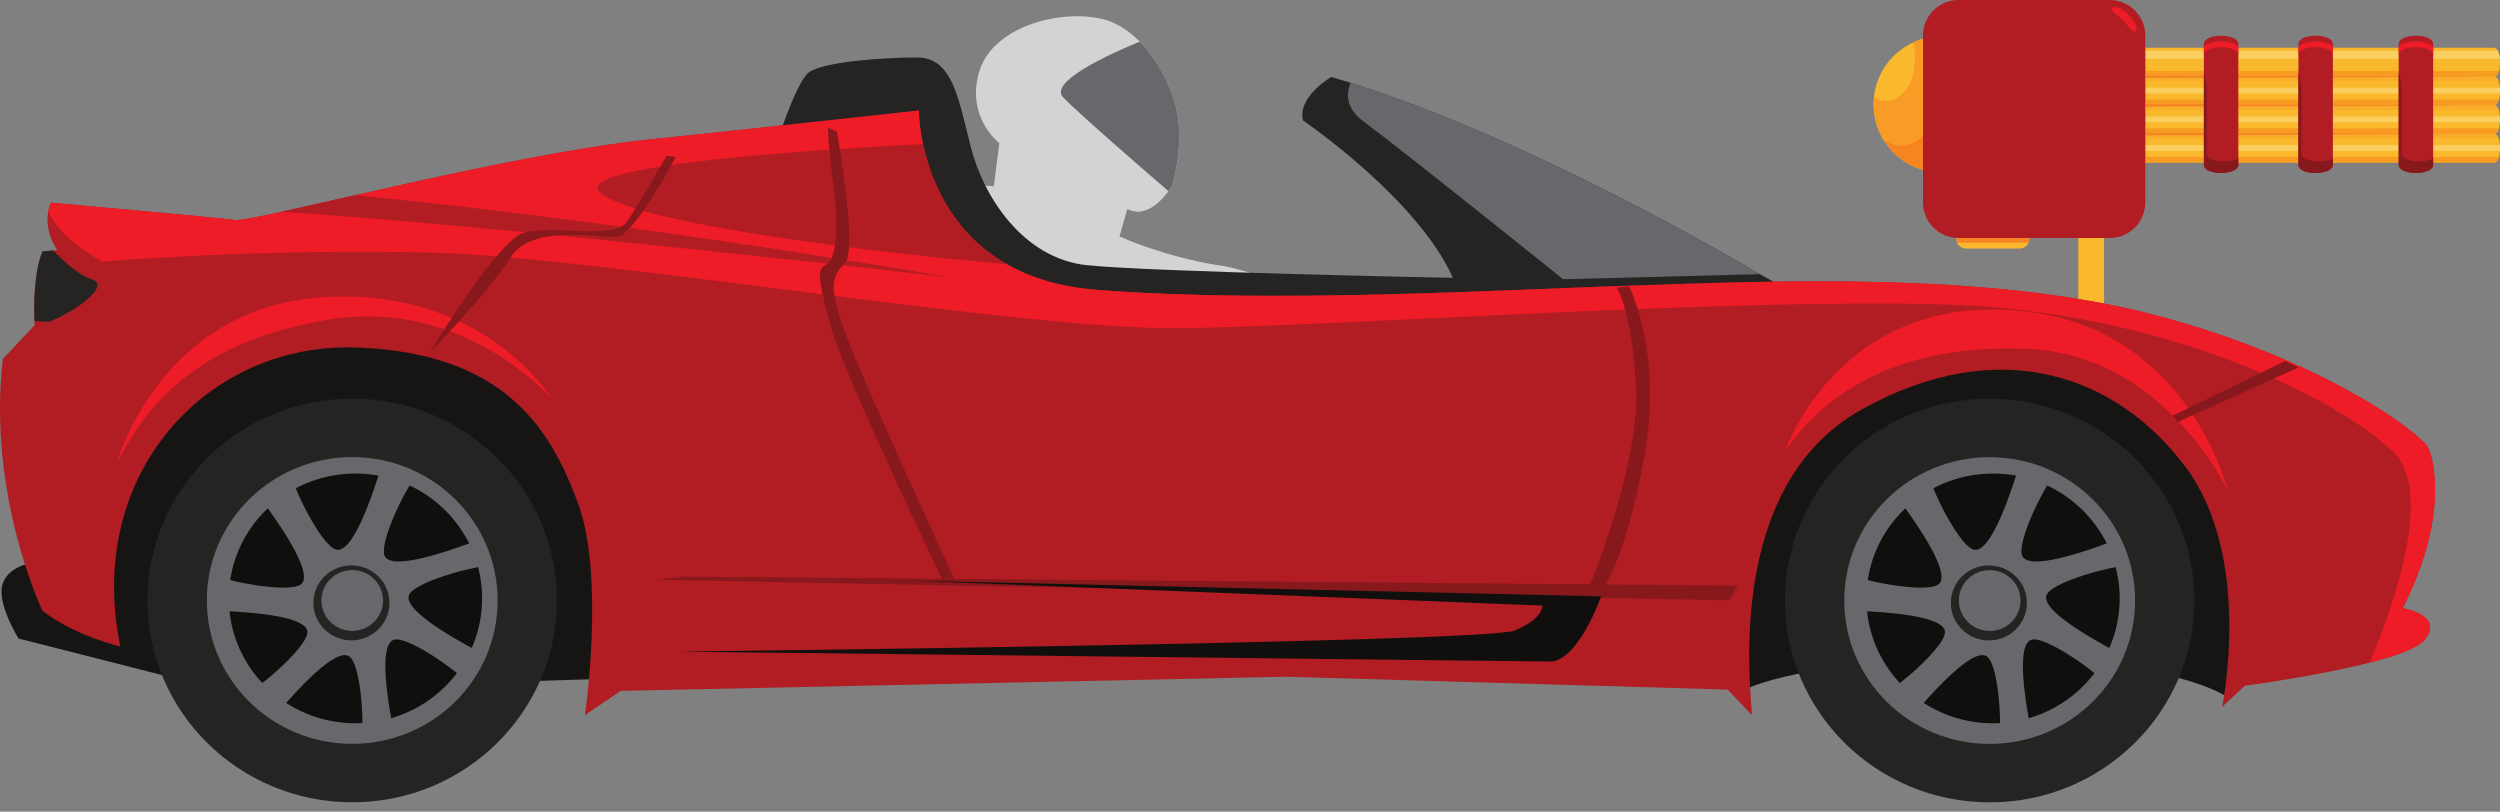 <svg width="154" height="50" fill="none" xmlns="http://www.w3.org/2000/svg"><rect width="100%" height="100%" fill="#808080" stroke="none"/><g clip-path="url(#clip0)"><path d="M125.956 16.494z" fill="#6D99AD"/><path d="M124.404 15.31h-3.293a.598.598 0 01-.598-.598v-1.474h4.489v1.474c0 .33-.268.599-.598.599" fill="#FAB92C"/><path d="M120.513 14.712c0 .084.017.164.049.236h4.391a.582.582 0 00.049-.236v-1.474h-4.489v1.474z" fill="#F68623"/><path d="M119.613 10.629a4.2 4.2 0 110-8.4v8.4z" fill="#FAB92C"/><path d="M118.457 10.468a4.202 4.202 0 01-3.024-4.46c.238.127.487.206.744.206.282 0 .572-.094.865-.32.955-.737 1.017-2.123.831-3.289.188-.085.383-.157.584-.215v5.944c-.402.435-.862.619-1.324.619-.374 0-.749-.12-1.096-.326a4.21 4.21 0 002.42 1.84" fill="#F89C26"/><path d="M118.457 10.467a4.21 4.21 0 01-2.42-1.84c.347.205.722.326 1.096.326.462 0 .922-.184 1.324-.62v2.134z" fill="#F68421"/><path d="M127.109 21.192h-12.315a.794.794 0 010-1.589h12.315c.504 0 .914-.41.914-.913V13.1a.794.794 0 111.588 0v5.589a2.504 2.504 0 01-2.502 2.502M153.63 10.017h-21.481V8.234h21.481c.493 0 .493 1.783 0 1.783z" fill="#FAB92C"/><path d="M153.637 10.017h.001-.001zm.003 0h.001-.001zm.002 0h0zm.005 0z" fill="#F9D571"/><path d="M153.63 10.017h-3.747v-.353h4.049c-.057.198-.151.34-.282.353h-.006-.005-.01.001zm-5.873 0h-4.052V9.664h4.052v.353zm-6.176 0h-3.7v-.279h-.001v-.074h3.701v.353zm-5.824 0h-3.609v-.353h3.609v.353z" fill="#F89B21"/><path d="M153.92 8.55h-4.037v-.278l3.726-.02H153.65a.212.212 0 00.041-.009c.102.033.178.15.23.307h-.001zm-6.161 0h-4.053v-.246l4.053-.021v.267zm-6.176 0h-3.701v-.227l3.701-.01v.237zm-5.825 0h-3.608v-.21l3.608-.01v.22" fill="#F9AE29"/><path d="M153.994 9.293h-4.111V8.94h4.109c.01.116.01.236.002.353zm-6.236 0h-4.052V8.94h4.052v.353zm-6.176 0h-3.7V8.94h3.7v.353zm-5.824 0h-3.609V8.94h3.609v.353z" fill="#FACF60"/><path d="M153.63 8.253h-21.481V6.469h21.481c.493 0 .493 1.784 0 1.784z" fill="#FAB92C"/><path d="M153.637 8.252h.001-.001zm.003 0h0zm.002 0h0zm.005 0zm.002 0z" fill="#F79120"/><path d="M153.63 8.253h-.021.022l-3.748-.02V7.9h4.049c-.057.197-.151.339-.282.352h-.006-.002-.001-.012.001zm-5.873-.03l-4.052-.022V7.9h4.052v.322zm-6.176-.03l-3.701-.011V7.9h3.701v.293zm-5.824-.018l-3.609-.01V7.9h3.609v.275" fill="#F89B21"/><path d="M153.92 6.785h-4.037v-.278l3.737-.02H153.65l.01-.001a.02.02 0 00.003 0h.002a.422.422 0 00.028-.008c.1.033.176.15.228.307h-.001zm-6.161 0h-4.053V6.54l4.053-.02v.266zm-6.176 0h-3.701V6.56l3.701-.011v.237zm-5.824 0h-3.609v-.209l3.609-.01v.22" fill="#F9AE29"/><path d="M153.994 7.528h-4.111v-.353h4.109c.01.116.01.236.002.353zm-6.236 0h-4.052v-.353h4.052v.353zm-6.176 0h-3.7v-.353h3.7v.353zm-5.824 0h-3.609v-.353h3.609v.353z" fill="#FACF60"/><path d="M153.63 6.488h-21.481V4.704h21.481c.493 0 .493 1.784 0 1.784z" fill="#FAB92C"/><path d="M153.637 6.488h.001-.001zm.003 0h.001-.001zm.002 0h0zm.005 0v-.001zm.015-.003h.002-.002z" fill="#F79120"/><path d="M153.63 6.488h-.01.011l-3.748-.02v-.333h4.049c-.056.191-.145.33-.269.35h-.001-.003l-.01.002h-.005-.002-.003-.01.001zm-5.873-.031l-4.053-.021v-.301h4.053v.322zm-6.176-.03l-3.701-.01v-.282h3.701v.293zm-5.824-.017l-3.609-.01v-.265h3.609v.275" fill="#F89B21"/><path d="M153.92 5.02h-4.037v-.278l3.737-.02H153.65a.207.207 0 00.042-.009c.101.033.177.15.229.307h-.001zm-6.161 0h-4.053v-.246l4.053-.02v.266zm-6.176 0h-3.701v-.226l3.701-.011v.237zm-5.825 0h-3.608v-.209l3.608-.01v.22" fill="#F9AE29"/><path d="M153.994 5.763h-4.111V5.41h4.109c.01.116.01.236.002.353zm-6.236 0h-4.052V5.41h4.052v.353zm-6.176 0h-3.7V5.41h3.7v.353zm-5.824 0h-3.609V5.41h3.609v.353z" fill="#FACF60"/><path d="M153.63 4.723h-21.481V2.939h21.481c.493 0 .493 1.784 0 1.784z" fill="#FAB92C"/><path d="M153.637 4.723h.001-.001zm.003 0h0zm.002 0h0zm.005 0zm.002-.001z" fill="#F79120"/><path d="M153.63 4.723h-.01.011l-3.748-.02V4.37h4.049c-.057.198-.151.339-.282.352h-.006-.002-.001-.012.001zm-5.873-.03l-4.052-.022V4.37h4.052v.322zm-6.176-.03l-3.701-.011V4.37h3.701v.293zm-5.824-.018l-3.609-.01V4.37h3.609v.275" fill="#F89B21"/><path d="M153.991 3.626h-4.108v-.502h3.983a1.4 1.4 0 01.125.502zm-6.233 0h-4.053v-.223.009-.288h4.053v.502zm-6.176 0h-3.701v-.223.009-.288h3.701v.502zm-5.824 0h-3.609v-.502h3.609v.502z" fill="#FACF60"/><path d="M132.149 8.164l10.741.033 10.741.055-10.741.056-10.741.033v-.177M132.149 6.4l10.741.032 10.741.056-10.741.056-10.741.032v-.177M132.149 4.635l10.741.032 10.741.056-10.741.056-10.741.032v-.176" fill="#F68623"/><path d="M135.758 10.151V2.706c0-.673 2.123-.673 2.123 0v7.445c0 .672-2.123.672-2.123 0z" fill="#B11D23"/><path d="M136.82 10.655c.53 0 1.061-.168 1.061-.504v-.134.134c0 .336-.53.504-1.061.504" fill="#98BAC5"/><path d="M137.881 10.017v-.279.28z" fill="#91721B"/><path d="M136.82 10.655c-.531 0-1.062-.168-1.062-.504V4.486l.001.005c.114.34.175.695.175 1.053v3.901c0 .336.53.504 1.061.504.343 0 .686-.07.886-.21V10.15c0 .336-.531.504-1.062.504" fill="#87181C"/><path d="M137.881 2.94v-.083.082z" fill="#fff"/><path d="M137.881 3.124V2.94v.185z" fill="#FACE5D"/><path d="M137.881 3.412V3.124v.288" fill="#FCDF8A"/><path d="M135.758 3.411v-.553c.228-.207.646-.304 1.062-.304.416 0 .833.097 1.061.303v.547c-.008-.331-.535-.497-1.061-.497-.531 0-1.062.168-1.062.504" fill="#ED1C26"/><path d="M147.758 10.151V2.706c0-.673 2.125-.673 2.125 0v7.445c0 .672-2.125.672-2.125 0" fill="#B11D23"/><path d="M148.821 10.655c-.531 0-1.063-.168-1.063-.504V4.486l.003.005c.113.34.174.695.174 1.053v3.901c0 .336.53.504 1.061.504.342 0 .687-.07.887-.21V10.15c0 .336-.532.504-1.062.504" fill="#87181C"/><path d="M149.883 3.412c0-.336-.532-.505-1.062-.505-.531 0-1.061.168-1.063.504v-.553c.228-.207.647-.304 1.063-.304.415 0 .834.097 1.062.304v.554z" fill="#ED1C26"/><path d="M141.582 10.151V2.706c0-.673 2.123-.673 2.123 0v7.445c0 .672-2.123.672-2.123 0" fill="#B11D23"/><path d="M142.644 10.655c.531 0 1.061-.168 1.061-.504v-.134.134c0 .336-.53.504-1.061.504z" fill="#98BAC5"/><path d="M142.644 10.655c-.508 0-1.017-.153-1.059-.461a.295.295 0 01-.003-.043V4.486l.001.005c.114.34.175.695.175 1.053v3.901c0 .336.53.504 1.061.504.343 0 .686-.07.887-.21V10.15c0 .336-.531.504-1.062.504" fill="#87181C"/><path d="M141.582 3.411v-.553c.228-.207.646-.304 1.062-.304.415 0 .833.097 1.061.303v.547c-.008-.331-.535-.497-1.061-.497-.531 0-1.062.168-1.062.504" fill="#ED1C26"/><path d="M129.959 14.659h-9.313a2.19 2.19 0 01-2.189-2.19V2.19c0-1.209.98-2.189 2.189-2.189h9.313c1.209 0 2.19.98 2.19 2.19v10.28a2.19 2.19 0 01-2.19 2.189z" fill="#B11D23"/><path d="M121.755 1.77h.002-.002zm.005 0h0zm-.075-.004M123.52 1.77h0zm.005 0h0zm-.572-.563zm0-.004V1.2v.002zm0-.004v-.002.002zm0-.005v-.002.002zm0-.005v-.002.002zm0-.005v-.001.001zm0-.004v-.001zM125.285 1.77h0zm.004 0h.002-.002zm-.075-.004M127.05 1.77h0zm.004 0h.002-.002zm-.572-.563zm0-.004V1.2v.002zm0-.004v-.002.002zm0-.005v-.002.002zm.001-.005v-.002.002zm0-.005v-.001.001zm0-.004v-.001zM128.815 1.77h.001-.001zm.004 0h0zm-.572-.563zm0-.004V1.2v.002zm0-.004v-.002.002zm0-.005v-.002.002zm0-.005l.001-.002-.001.002zm.001-.005v-.002.002zm0-.004v-.001zM121.751 3.535zm.004 0h0zm.005 0h.001-.001zM123.52 3.535h0zm.005 0h0zm-.572-.563zm0-.004v-.002.002zm0-.005v-.001.001zm0-.005zm0-.005zm0-.004zM125.281 3.535zm.004 0h0zm.005 0zM127.05 3.535h0zm.004 0h0zm-.572-.563zm0-.004v-.002.002zm0-.005v-.001.001zm0-.005zm.001-.005zm0-.004zM128.815 3.535h.001-.001zm.004 0h0zm-.572-.563zm0-.004v-.002.002zm0-.005v-.001.001zm0-.004v-.001zm0-.006zm.001-.004zM130.575 3.535zm.005 0h.001-.001zm.004 0h0zm-.558-.44zm-.014-.123zm0-.004v-.002.002zm0-.005v-.001.001zm0-.005zm0-.005zm0-.004zM121.751 5.3zm.004 0h0zm.005 0h.001-.001zm-.56-.68v-.002.001zM123.52 5.3h0zm.005 0h0zm-.572-.568zm0-.004zM125.281 5.3zm.004 0h0zm.005 0zm-.56-.68v-.002.001zM127.05 5.3h0zm.004 0h0zm-.572-.568zm0-.004zM128.815 5.3h.001-.001zm.004 0h0zm-.572-.568zm0-.004v-.001.001zm0-.005zM130.575 5.3zm.005 0h.001-.001zm.004 0h0zm-.572-.568zm0-.004zM121.751 7.065zm.004 0h0zm.005 0h.001-.001zM123.52 7.065h0zm.005 0h0zm-.572-.568zm0-.004v-.001zM125.281 7.065zm.004 0h0zm.005 0zM127.05 7.065h0zm.004 0h0zm-.572-.568zm0-.004v-.001zM128.815 7.065h.001-.001zm.004 0h0zm-.572-.568zm0-.004v-.001zm0-.005zM130.575 7.065zm.005 0h.001-.001zm.004 0h0zm-.572-.568zm0-.004v-.001zM121.751 8.83zm.004 0h0zm.005 0h.001-.001zM123.52 8.83h0zm.005 0h0zm-.572-.568zm0-.004v-.001zM125.281 8.83zm.004 0h0zm.005 0zM127.05 8.83h0zm.004 0h0zm-.572-.568zm0-.004v-.001zM128.815 8.83h.001-.001zm.004 0h0zm-.572-.568v-.001.001zm0-.004v-.001zm0-.005zM130.575 8.83zm.005 0h.001-.001zm.004 0h0zm-.572-.568zm0-.004v-.001zM121.751 10.595zm.004 0h0zm.005 0h.001-.001zM123.52 10.595h0zm.005 0h0zm-.572-.568zm0-.004v-.001zM125.281 10.595zm.004 0h0zm.005 0zM127.05 10.595h0zm.004 0h0zm-.572-.568zm0-.004v-.001zM128.815 10.595h.001-.001zm.004 0h0zm-.572-.568v-.001.001zm0-.004v-.001zm0-.006zM130.575 10.595zm.005 0h.001-.001zm.004 0h0zm-.572-.568zm0-.004v-.001zM121.751 12.36l-.033-.001h.033zm.004 0h0zm.005 0h.001-.001zm-.238-.049zm-.003-.002zM123.52 12.36h0zm.005 0h0zm-.572-.568v-.001zm0-.005zM125.281 12.36l-.033-.001h.033zm.004 0h0zm.005 0zm-.238-.049zm-.003-.002zM127.05 12.36h0zm.004 0h0zm-.572-.568v-.001zm0-.005zM128.815 12.36h.001-.001zm.004 0h0zm-.572-.568v-.001zm0-.005zm0-.005zM130.575 12.36zm.005 0h.001-.001zm.004 0h0zm-.572-.568v-.001zm0-.005z" fill="#193B5B"/><path d="M129.959 14.659h-.348.355-.007zm.01 0h.004-.004zm.007 0h.003-.003zm.006 0h.004-.004zm.007 0h0zm.007 0h.003-.003zm.006 0h.004-.004zm.007 0h.004-.004zm.011-.001h0zm.007 0h.002-.002zm.006 0h0zm.007 0h.002-.002zm.006-.001h0zm.007 0h0zm.006 0h0zM118.457 2.19v-.007.007zm0-.01v-.004.004zm0-.007V2.17v.004zm0-.007v-.003.003zm0-.006v-.004.004zm0-.007v-.004.004zm0-.007v-.003.003zm0-.007v-.002.002zm.001-.01v-.002.002zm0-.006V2.12v.003zm0-.007v-.002.002zm0-.007v-.002.002zm0-.006l.001-.002-.001.002zm.001-.007v-.001z" fill="#C3D7DD"/><path d="M119.986 5.3h.001-.001zm.004 0h0zm.005 0h.002-.002zm.004 0h0zm.005 0h0zm.005 0h0zm.005 0zm-.591-.568zm0-.004zM119.986 7.065h.001-.001zm.004 0h0zm.005 0h.002-.002zm.004 0h0zm.005 0h0zm.005 0h0zm.005 0zm-.591-.568zm0-.004v-.001zM119.986 8.83h.001-.001zm.004 0h0zm.005 0h.002-.002zm.004 0h0zm.005 0h0zm.005 0h0zm.005 0zm-.591-.568zm0-.004v-.001zM119.986 10.595h.001-.001zm.004 0h0zm.005 0h.002-.002zm.004 0h0zm.005 0h0zm.005 0h0zm.005-.001zm-.591-.567zm0-.004v-.001zM119.986 12.36h.001-.001zm.004 0h0zm.005 0h.002-.002zm.004 0h0zm.005 0h0zm.005 0l.001-.001h-.001zm.005-.001zm-.591-.567v-.001zm0-.005zM121.751 14.124zm.004 0h.002-.002zm.005 0h0zm-.56-.681zM123.52 14.124h0zm.005 0h0zm-.572-.567v-.002.002zm0-.005zM125.281 14.124zm.004 0h0zm.004 0h.002-.002zm-.559-.681zM127.05 14.124h0zm.004 0h.002-.002zm-.572-.567v-.002.002zm0-.005zM128.815 14.124h.001-.001zm.004 0h0zm-.572-.567v-.002.002zm0-.005v-.001.001zm0-.005z" fill="#183350"/><path d="M114.832 11.121h0zm.006 0h.001-.001zm.008 0h0zm.006 0l.003-.001h-.003zm.006-.001h.005-.005zm.007 0h.004-.004zm.007 0h.004-.004zm.006 0h.006-.006zm.008 0h.004-.004zm.006 0h.006-.006z" fill="#fff"/><path d="M115.707 16.394l.002-.007-.002.007zm.002-.008c.055-.305.175-.586.343-.828l.002-.001a2.112 2.112 0 00-.345.83" fill="#6D99AD"/><path d="M131.469 1.95c-.152 0-.36-.364-.696-.7-.392-.392-.81-.596-.653-.754a.216.216 0 01.158-.055c.209 0 .539.182.838.48.393.393.583.839.425.997a.1.1 0 01-.072.033" fill="#ED1C26"/></g><g clip-path="url(#clip1)"><path fill-rule="evenodd" clip-rule="evenodd" d="M72.178 11.473s-1.24 2.163-2.738 1.403l-.484 1.714-7.867-2.117.47-3.654s-2.073-1.582-1.241-4.401c.832-2.82 5.068-3.878 7.625-3.237 2.557.642 4.402 3.998 4.644 6.235s-.409 4.057-.409 4.057z" fill="#D2D3D3"/><path d="M72.179 11.473s.65-1.82.408-4.057c-.162-1.5-1.044-3.502-2.379-4.853-2.082.862-5.614 2.508-4.716 3.436.995 1.028 4.903 4.414 6.485 5.778.13-.179.202-.304.202-.304z" fill="#66686C"/><path fill-rule="evenodd" clip-rule="evenodd" d="M86.326 20.055s-8.954-3.402-11.148-3.7c-2.195-.298-5.794-1.343-7.988-2.7-2.194-1.357-8.593-4.176-11.028-.179-2.437 3.997.892 7.293.892 7.293l29.332 2-.06-2.714z" fill="#D2D3D3"/><path fill-rule="evenodd" clip-rule="evenodd" d="M139.565 39.403l-2.338 3.56s-3.031-2.373-14.669-2.373-15.015 1.869-15.015 1.869l-.831-1.596-68.113.913-13.56.41H12.36L1.14 39.333S-.245 37.123.17 35.936c.416-1.187 2.104-1.323 2.104-1.323l3.888-2.374 5.715-9.306 5.923-4.038 21.838 4.312 2.546 11.474 59.713 3.903 4.512-12.799 11.015-4.38 8.607-.135 13.188 5.976.346 12.157z" fill="#171514"/><path fill-rule="evenodd" clip-rule="evenodd" d="M111.268 18.486l-3.385-1.894S93.764 8.165 82.007 4.74c0 0-2.097 1.215-1.746 2.675 0 0 7.052 4.798 9.237 9.699 0 0-18.648-.363-22.563-.781-3.914-.419-6.363-4.222-7.14-7.3-.776-3.078-1.143-5.492-3.312-5.492-2.17 0-5.908.275-6.7.954-.792.679-2.009 4.538-2.009 4.538l4.266 8.933 58.964 3.007.264-2.486zM109.956 36.992c-.001-6.866 5.644-12.431 12.608-12.431s12.609 5.567 12.609 12.433c.001 6.866-5.644 12.432-12.608 12.431-6.964 0-12.609-5.566-12.609-12.433z" fill="#252423"/><path fill-rule="evenodd" clip-rule="evenodd" d="M113.607 36.993c0-4.878 4.01-8.832 8.957-8.832 4.947 0 8.958 3.955 8.958 8.833 0 4.877-4.01 8.831-8.957 8.831-4.947 0-8.957-3.955-8.958-8.832z" fill="#66686C"/><path fill-rule="evenodd" clip-rule="evenodd" d="M114.765 36.993c0-4.247 3.492-7.69 7.799-7.69 4.308 0 7.8 3.443 7.8 7.69 0 4.248-3.492 7.69-7.799 7.69s-7.8-3.443-7.8-7.69z" fill="#66686C"/><path d="M130.571 36.863c0-.665-.086-1.31-.247-1.924-1.71.321-3.931 1.083-4.237 1.678-.41.798 1.97 2.281 3.846 3.296.41-.935.638-1.967.638-3.05zm-.796-3.388a7.784 7.784 0 00-3.67-3.567c-.89 1.485-1.798 3.697-1.538 4.325.351.852 3.187-.014 5.208-.758zm-5.589-4.177a7.967 7.967 0 00-1.415-.126c-1.33 0-2.581.328-3.676.905.647 1.594 1.827 3.595 2.477 3.776.904.254 1.966-2.522 2.614-4.555zm-6.816 2.016a7.633 7.633 0 00-2.316 4.418c1.66.418 3.834.657 4.352.27.733-.547-.793-2.96-2.036-4.688zm-2.358 6.343a7.608 7.608 0 002.022 4.417c1.325-1.03 2.765-2.5 2.775-3.122.013-.878-2.678-1.187-4.797-1.294zm3.49 5.643a7.844 7.844 0 004.7 1.241c-.007-1.664-.295-3.695-.787-4.086-.681-.54-2.53 1.283-3.913 2.845zm6.467.943a7.806 7.806 0 004.049-2.776c-1.325-1.073-3.202-2.203-3.839-2.068-.862.184-.576 2.792-.21 4.844z" fill="#100F0D"/><path fill-rule="evenodd" clip-rule="evenodd" d="M120.172 37.141c0-1.275 1.049-2.31 2.342-2.31 1.294.001 2.343 1.035 2.343 2.31 0 1.276-1.049 2.31-2.342 2.31-1.294 0-2.343-1.034-2.343-2.31z" fill="#252423"/><path fill-rule="evenodd" clip-rule="evenodd" d="M120.666 36.993c0-1.034.85-1.872 1.898-1.872 1.049 0 1.899.838 1.899 1.872.001 1.035-.85 1.873-1.898 1.873-1.049 0-1.899-.839-1.899-1.873z" fill="#66686C"/><path fill-rule="evenodd" clip-rule="evenodd" d="M9.088 36.988c0-6.866 5.645-12.432 12.61-12.432 6.963 0 12.608 5.567 12.608 12.433.001 6.866-5.644 12.432-12.608 12.432s-12.61-5.567-12.61-12.433z" fill="#252423"/><path fill-rule="evenodd" clip-rule="evenodd" d="M12.74 36.988c0-4.878 4.01-8.832 8.957-8.831 4.947 0 8.957 3.954 8.957 8.832s-4.009 8.832-8.956 8.832c-4.947 0-8.957-3.955-8.958-8.833z" fill="#66686C"/><path fill-rule="evenodd" clip-rule="evenodd" d="M13.898 36.988c0-4.247 3.492-7.69 7.799-7.69 4.308 0 7.8 3.444 7.8 7.69 0 4.248-3.491 7.69-7.8 7.69-4.306 0-7.799-3.443-7.799-7.69z" fill="#66686C"/><path d="M29.697 36.862a7.61 7.61 0 00-.246-1.924c-1.71.321-3.931 1.083-4.237 1.678-.41.798 1.97 2.281 3.845 3.296.41-.935.638-1.967.638-3.05zm-.795-3.388a7.78 7.78 0 00-3.671-3.567c-.89 1.485-1.798 3.698-1.538 4.326.352.851 3.188-.015 5.209-.76zm-5.59-4.176a7.97 7.97 0 00-1.416-.127c-1.328 0-2.58.328-3.675.906.647 1.593 1.827 3.594 2.478 3.776.903.253 1.965-2.523 2.613-4.555zm-6.816 2.015a7.634 7.634 0 00-2.315 4.418c1.659.418 3.833.657 4.351.27.734-.547-.793-2.96-2.036-4.688zm-2.358 6.344a7.612 7.612 0 002.023 4.416c1.324-1.03 2.765-2.5 2.774-3.122.014-.878-2.677-1.187-4.797-1.294zm3.49 5.642a7.846 7.846 0 004.7 1.241c-.007-1.664-.295-3.695-.787-4.086-.68-.54-2.53 1.283-3.912 2.845zm6.468.943a7.818 7.818 0 004.05-2.776c-1.326-1.073-3.203-2.203-3.84-2.067-.863.183-.576 2.791-.21 4.843z" fill="#100F0D"/><path fill-rule="evenodd" clip-rule="evenodd" d="M19.305 37.137c0-1.276 1.049-2.31 2.343-2.31 1.293 0 2.342 1.035 2.342 2.31 0 1.275-1.049 2.31-2.342 2.31-1.294 0-2.343-1.035-2.343-2.31z" fill="#252423"/><path fill-rule="evenodd" clip-rule="evenodd" d="M19.798 36.988c0-1.033.85-1.872 1.9-1.872 1.048 0 1.898.839 1.898 1.873s-.85 1.872-1.898 1.872c-1.05 0-1.9-.838-1.9-1.873z" fill="#66686C"/><path fill-rule="evenodd" clip-rule="evenodd" d="M136.88 43.543s1.932-9.156-2.237-14.758c-4.168-5.602-11.411-8.331-19.973-3.555-8.563 4.777-6.76 17.472-6.76 18.82l-1.481-1.57-27.216-.794-40.978.872-2.204 1.492s1.24-8.442-.403-12.98c-1.642-4.539-4.474-9.348-13.68-9.665-9.206-.317-16.74 7.808-14.534 18.424 0 0-2.833-.667-4.797-2.206 0 0-3.411-7.094-2.445-15.504l1.963-2.095s-.194-2.92.483-4.538l.917-.08s-1.045-1.38-.402-2.92c0 0 10.172.905 11.331 1.064 1.159.159 16.481-4.015 25.607-4.967C49.197 7.631 56.6 6.806 56.6 6.806s-.033 10.172 10.928 11.045c10.96.873 25.527-.032 33.333-.27 7.806-.238 21.373-.92 31.819 1.81 10.445 2.73 16.481 7.347 16.883 8.172.403.826 1.24 4.38-1.561 9.902 0 0 2.575.397 1.368 1.936-1.207 1.54-11.089 2.84-11.089 2.84l-1.401 1.302z" fill="#B11D23"/><path d="M108.411 16.888l-.528-.296S94.694 8.72 83.196 5.1c-.299.724-.268 1.6.819 2.4 2.433 1.793 12.27 9.7 12.27 9.7l12.126-.312z" fill="#66686C"/><path d="M145.976 40.817c1.635-.42 2.993-.905 3.394-1.416 1.207-1.539-1.368-1.936-1.368-1.936 2.801-5.522 1.964-9.077 1.561-9.902-.402-.825-6.438-5.443-16.883-8.172-10.445-2.73-24.013-2.048-31.819-1.81-7.806.238-22.372 1.143-33.333.27C56.568 16.978 56.6 6.806 56.6 6.806s-7.404.825-16.529 1.777-24.448 5.126-25.607 4.967c-1.158-.159-11.331-1.063-11.331-1.063-.076.18-.127.359-.16.533.749 1.774 3.327 3.092 3.327 3.092s9.716-.82 20.315-.546c10.597.273 36.368 4.79 46.179 4.653 9.81-.137 33.779-1.87 47.105-1.46 13.327.41 23.969 5.703 27.485 9.034 2.564 2.428.109 9.416-1.408 13.024z" fill="#ED1C26"/><path d="M56.856 8.87c-9.605.51-21.63 1.465-19.877 3 2.054 1.797 15.246 3.525 25.049 4.41-3.47-1.964-4.721-5.268-5.172-7.41zM17.335 13.049c12.379.737 41.27 4.043 41.27 4.043-12.636-2.145-25.796-4.009-36.743-5.064-1.745.396-3.296.752-4.527 1.02z" fill="#B11D23"/><path fill-rule="evenodd" clip-rule="evenodd" d="M137.232 30.252s-3.84-8.413-12.373-8.76c-8.533-.346-12.724 3.18-14.895 6.273 0 0 3.509-10.209 15.335-8.512 9.662 1.386 11.933 11 11.933 11zM34.008 24.585s-5.382-6.273-13.752-4.9c-8.37 1.373-11.407 5.58-13.063 8.846 0 0 2.61-9.539 12.623-10.22 10.014-.68 14.192 6.274 14.192 6.274z" fill="#ED1C26"/><path d="M3.274 15.43l-.655.056c-.554 1.325-.525 3.524-.496 4.276.415.064.89.064.89.064 1.421-.534 3.926-2.207 2.627-2.622-.764-.245-1.712-1.105-2.366-1.775z" fill="#252423"/><path fill-rule="evenodd" clip-rule="evenodd" d="M40.437 35.714l66.092 1.266.528-.906-64.86-.554-1.76.194z" fill="#87181C"/><path fill-rule="evenodd" clip-rule="evenodd" d="M100.352 17.647s2.123 4.116.922 10.576c-1.201 6.46-2.612 8.196-2.612 8.196l-.839-.07s3.253-7.769 2.961-12.575c-.292-4.805-1.2-6.058-1.2-6.058l.768-.069zM51.559 8.128s1.283 7.219.501 8.058c-.781.84-1.13 1.335.14 4.668 1.271 3.333 6.552 14.737 6.552 14.737l-.7.138S51.909 22.866 51.21 20.22c-.7-2.644-.979-3.621-.35-3.897.63-.276.84-2.15.49-4.793-.35-2.644-.35-3.678-.35-3.678l.56.275z" fill="#87181C"/><path fill-rule="evenodd" clip-rule="evenodd" d="M98.629 36.735s-1.358 3.893-3.085 4.015l-53.8-.61s49.733-.562 51.541-1.296c1.808-.734 1.726-1.54 1.726-1.54l-38.998-1.541 42.616.972z" fill="#100F0D"/><path fill-rule="evenodd" clip-rule="evenodd" d="M41.627 9.666s-2.554 4.8-3.59 4.92c-1.034.12-5.233-.86-6.591 1.28-1.36 2.14-5.01 5.9-5.01 5.9s4.198-6.94 5.8-7.42c1.604-.48 5.579.38 6.309-.6.73-.98 2.515-4.14 2.515-4.14l.567.06zM141.591 22.635l-7.437 3.35-.336-.364 6.934-3.383.839.397z" fill="#87181C"/></g><defs><clipPath id="clip0"><path fill="#fff" transform="translate(114)" d="M0 0h40v21.192H0z"/></clipPath><clipPath id="clip1"><path fill="#fff" transform="matrix(-1 0 0 1 150 1)" d="M0 0h150v48.425H0z"/></clipPath></defs></svg>